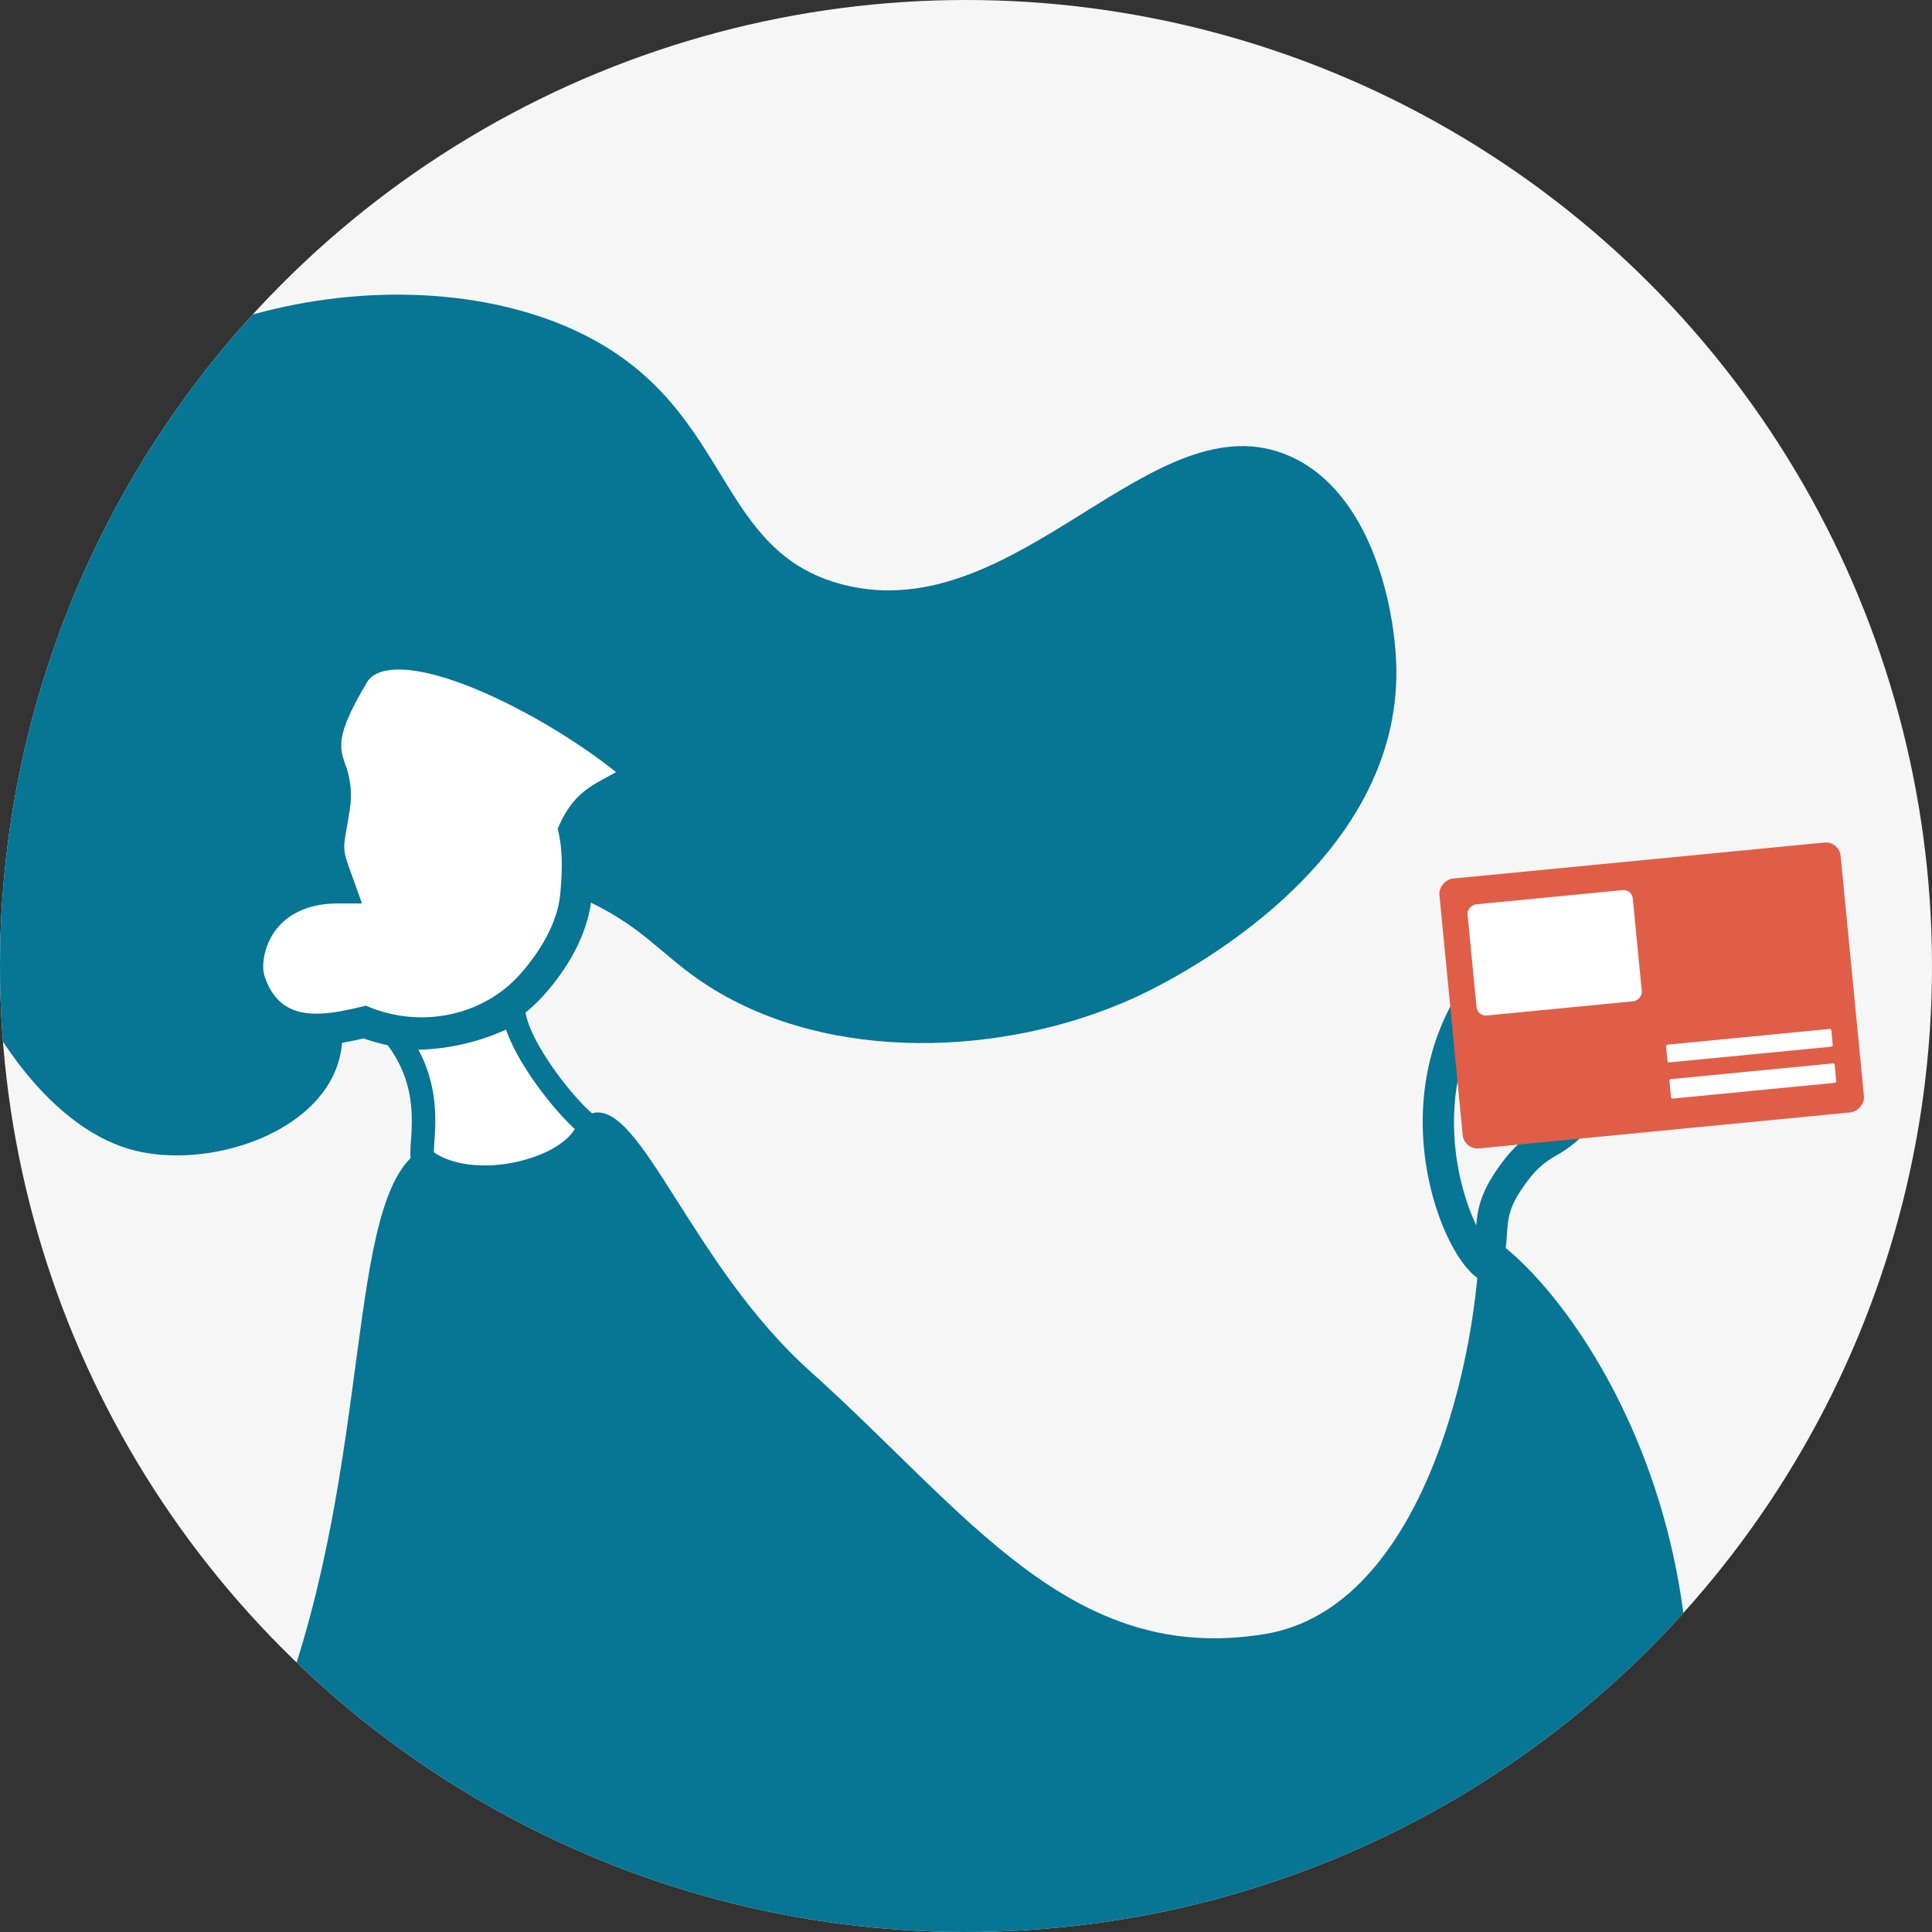 <svg xmlns="http://www.w3.org/2000/svg" xmlns:xlink="http://www.w3.org/1999/xlink" width="400" height="400" viewBox="0 0 400 400"><rect x="0" y="0" width="400" height="400" fill="#333333" stroke="none"/><defs><clipPath id="a"><circle cx="200" cy="200" r="200" fill="none"/></clipPath></defs><circle cx="200" cy="200" r="200" fill="#f6f6f6"/><g clip-path="url(#a)"><path d="M67.36,468.69c44,36.69,113.2,44.38,151.71,44.37,12.6,0,83.71-.25,121.06-105.81,29.44-83.24-16.28-143.8-33.76-152.48-.1,25.23-11.46,78.08-44.44,83.53-40.32,6.66-61.67-25.23-94.24-54.43-24.45-21.93-35-56.05-45-53.4-1.79,11.41-3.75,10.38-12.84,13.8C101,247.6,95.9,242.68,87,238.18c-15.7,9.86-9.55,64-28.93,115.74C32.41,422.26,46,450.87,67.36,468.69Z" fill="#077594"/><path d="M68.29,224c-7.12,12.4-27.64,18-41.62,13.87-32.94-9.75-61.34-83-30.06-133,27.49-43.9,91-53.6,126-34.68,29.12,15.71,25.71,44.17,52,50.87,36.21,9.21,64.23-39.2,92.49-26.59,16.7,7.44,21.76,31,22,43.93.68,42.39-49,65.8-54.34,68.22-26.77,12.14-62.85,13.52-87.87-2.32-10.48-6.63-13.34-12.69-27.71-18.85-14.2-6.08-40-12.42-48.93-1.71C61.8,193.92,76.64,209.47,68.29,224Z" fill="#077594"/><path d="M75.49,211.61c-5.77,1.33-19.38,5.07-23.81-8.62-1.67-5.18,1.51-19.25,18.59-19.2-3.21-9-2.64-6.7-1.11-16.71,1.59-10.43-7-8.89,3.61-26.8,7.19-14.53,45.39,6.65,60.09,19.9-6.2,4.86-10.6,4.44-14,11.75.54,2.63,1,6.39.34,13.57s-5.1,14-9.45,18.74C101,213.77,87,216.14,75.49,211.61Z" fill="#fff"/><path d="M87.29,217.1a35.37,35.37,0,0,1-12-2.11c-6.18,1.44-21.58,4.76-26.67-11-1.16-3.59-.66-9.86,3.19-15.13,2.34-3.21,6.59-6.93,14-8-1.38-4.09-1.35-5.34-.51-10.21.18-1.08.41-2.39.66-4a12.06,12.06,0,0,0-.72-6.49c-1.67-5.06-2.31-9.56,4.7-21.37a11.82,11.82,0,0,1,8.75-6.25c15.55-3,44.51,14.62,56.35,25.3l2.87,2.58-3,2.37a41.56,41.56,0,0,1-6.2,3.94c-2.9,1.59-4.75,2.6-6.41,5.72a48.18,48.18,0,0,1,.17,13.43c-.89,9.17-6.83,16.85-10.29,20.61A33.64,33.64,0,0,1,87.29,217.1Zm-11.54-8.88.94.38c10.81,4.27,23.14,1.64,30.67-6.55,2.35-2.55,7.88-9.3,8.62-16.86.65-6.71.22-10.14-.29-12.61l-.21-1.05.45-1c2.68-5.77,6-7.62,9.62-9.57.64-.35,1.3-.71,2-1.1-13.28-10.66-36.83-23.11-47.61-21-2.77.53-3.74,1.89-4.23,2.87l-.11.22c-6.11,10.27-5.26,12.86-4.18,16.13a18.34,18.34,0,0,1,1,9.5c-.26,1.7-.49,3.06-.69,4.17-.74,4.3-.74,4.3,1.22,9.75l2,5.55H70.19C64.27,187,59.72,189,57,192.67c-2.52,3.45-2.83,7.53-2.26,9.32,3.1,9.56,11.25,8.51,19.34,6.62Z" fill="#077594"/><path d="M309.79,267.1,306,264.65c-7.66-5-19.46-35.37-3.53-60,5.17-8,16.56-19.39,25.14-15.9,3.89,1.59,6.76,6.19,8.09,13,2,10.35.27,25.3-8.33,33.67a26.14,26.14,0,0,1-5.08,3.77,17.49,17.49,0,0,0-5.52,4.66c-4.35,5.55-4.52,8-4.77,11.59a36.15,36.15,0,0,1-1.1,7.34Zm14.4-72.52c-3.87,0-11.53,6.28-16.26,13.59-10.73,16.58-6.86,36-2.28,45.52.3-3.69,1-7.48,6-13.86a23.9,23.9,0,0,1,7.25-6.21,20.07,20.07,0,0,0,3.93-2.87c6.5-6.33,8.19-19,6.49-27.79-1-5.22-2.89-7.68-4.17-8.2A2.66,2.66,0,0,0,324.19,194.58Z" fill="#077594"/><rect x="313.91" y="164.38" width="56.13" height="83.46" rx="3.08" transform="translate(169.83 566.38) rotate(-95.54)" fill="#e05e48"/><rect x="310.33" y="180.08" width="23.12" height="34.37" rx="1.92" transform="translate(156.61 536.7) rotate(-95.54)" fill="#fff"/><rect x="360.37" y="199.32" width="3.69" height="34.37" rx="0.31" transform="translate(181.67 597.92) rotate(-95.54)" fill="#fff"/><rect x="360.9" y="206.63" width="4.04" height="34.37" rx="0.31" transform="translate(175.17 606.64) rotate(-95.54)" fill="#fff"/><path d="M106.4,209.52c.86,7.75,11.8,20.91,15.56,23.5-2.6,9.5-25.28,14.84-34.52,6.75-.47-3.78,2.81-14.59-5.67-25.41C89.26,216.37,102,212.51,106.4,209.52Z" fill="#fff"/><path d="M100.15,246.17c-5.19,0-10.48-1.22-14.3-4.57l-.7-.6-.12-.92a21.69,21.69,0,0,1,.06-3.9c.32-5,.81-12.6-5.23-20.32l-4.5-5.74,7,1.89c6.69,1.8,18.69-1.85,22.64-4.51l3.33-2.23.44,4c.75,6.68,10.85,19.24,14.52,21.77l1.43,1-.46,1.66c-1.28,4.67-6.38,8.77-13.66,11A37.32,37.32,0,0,1,100.15,246.17Zm-10.32-7.61c4.27,3,12,3.62,19.41,1.4,4.72-1.42,8.29-3.72,9.77-6.21-4.31-3.9-11.71-13.21-14.23-20.58a46.87,46.87,0,0,1-18.16,4.17c4.07,7.56,3.61,14.64,3.31,19.16C89.88,237.25,89.84,238,89.83,238.56Z" fill="#077594"/></g></svg>